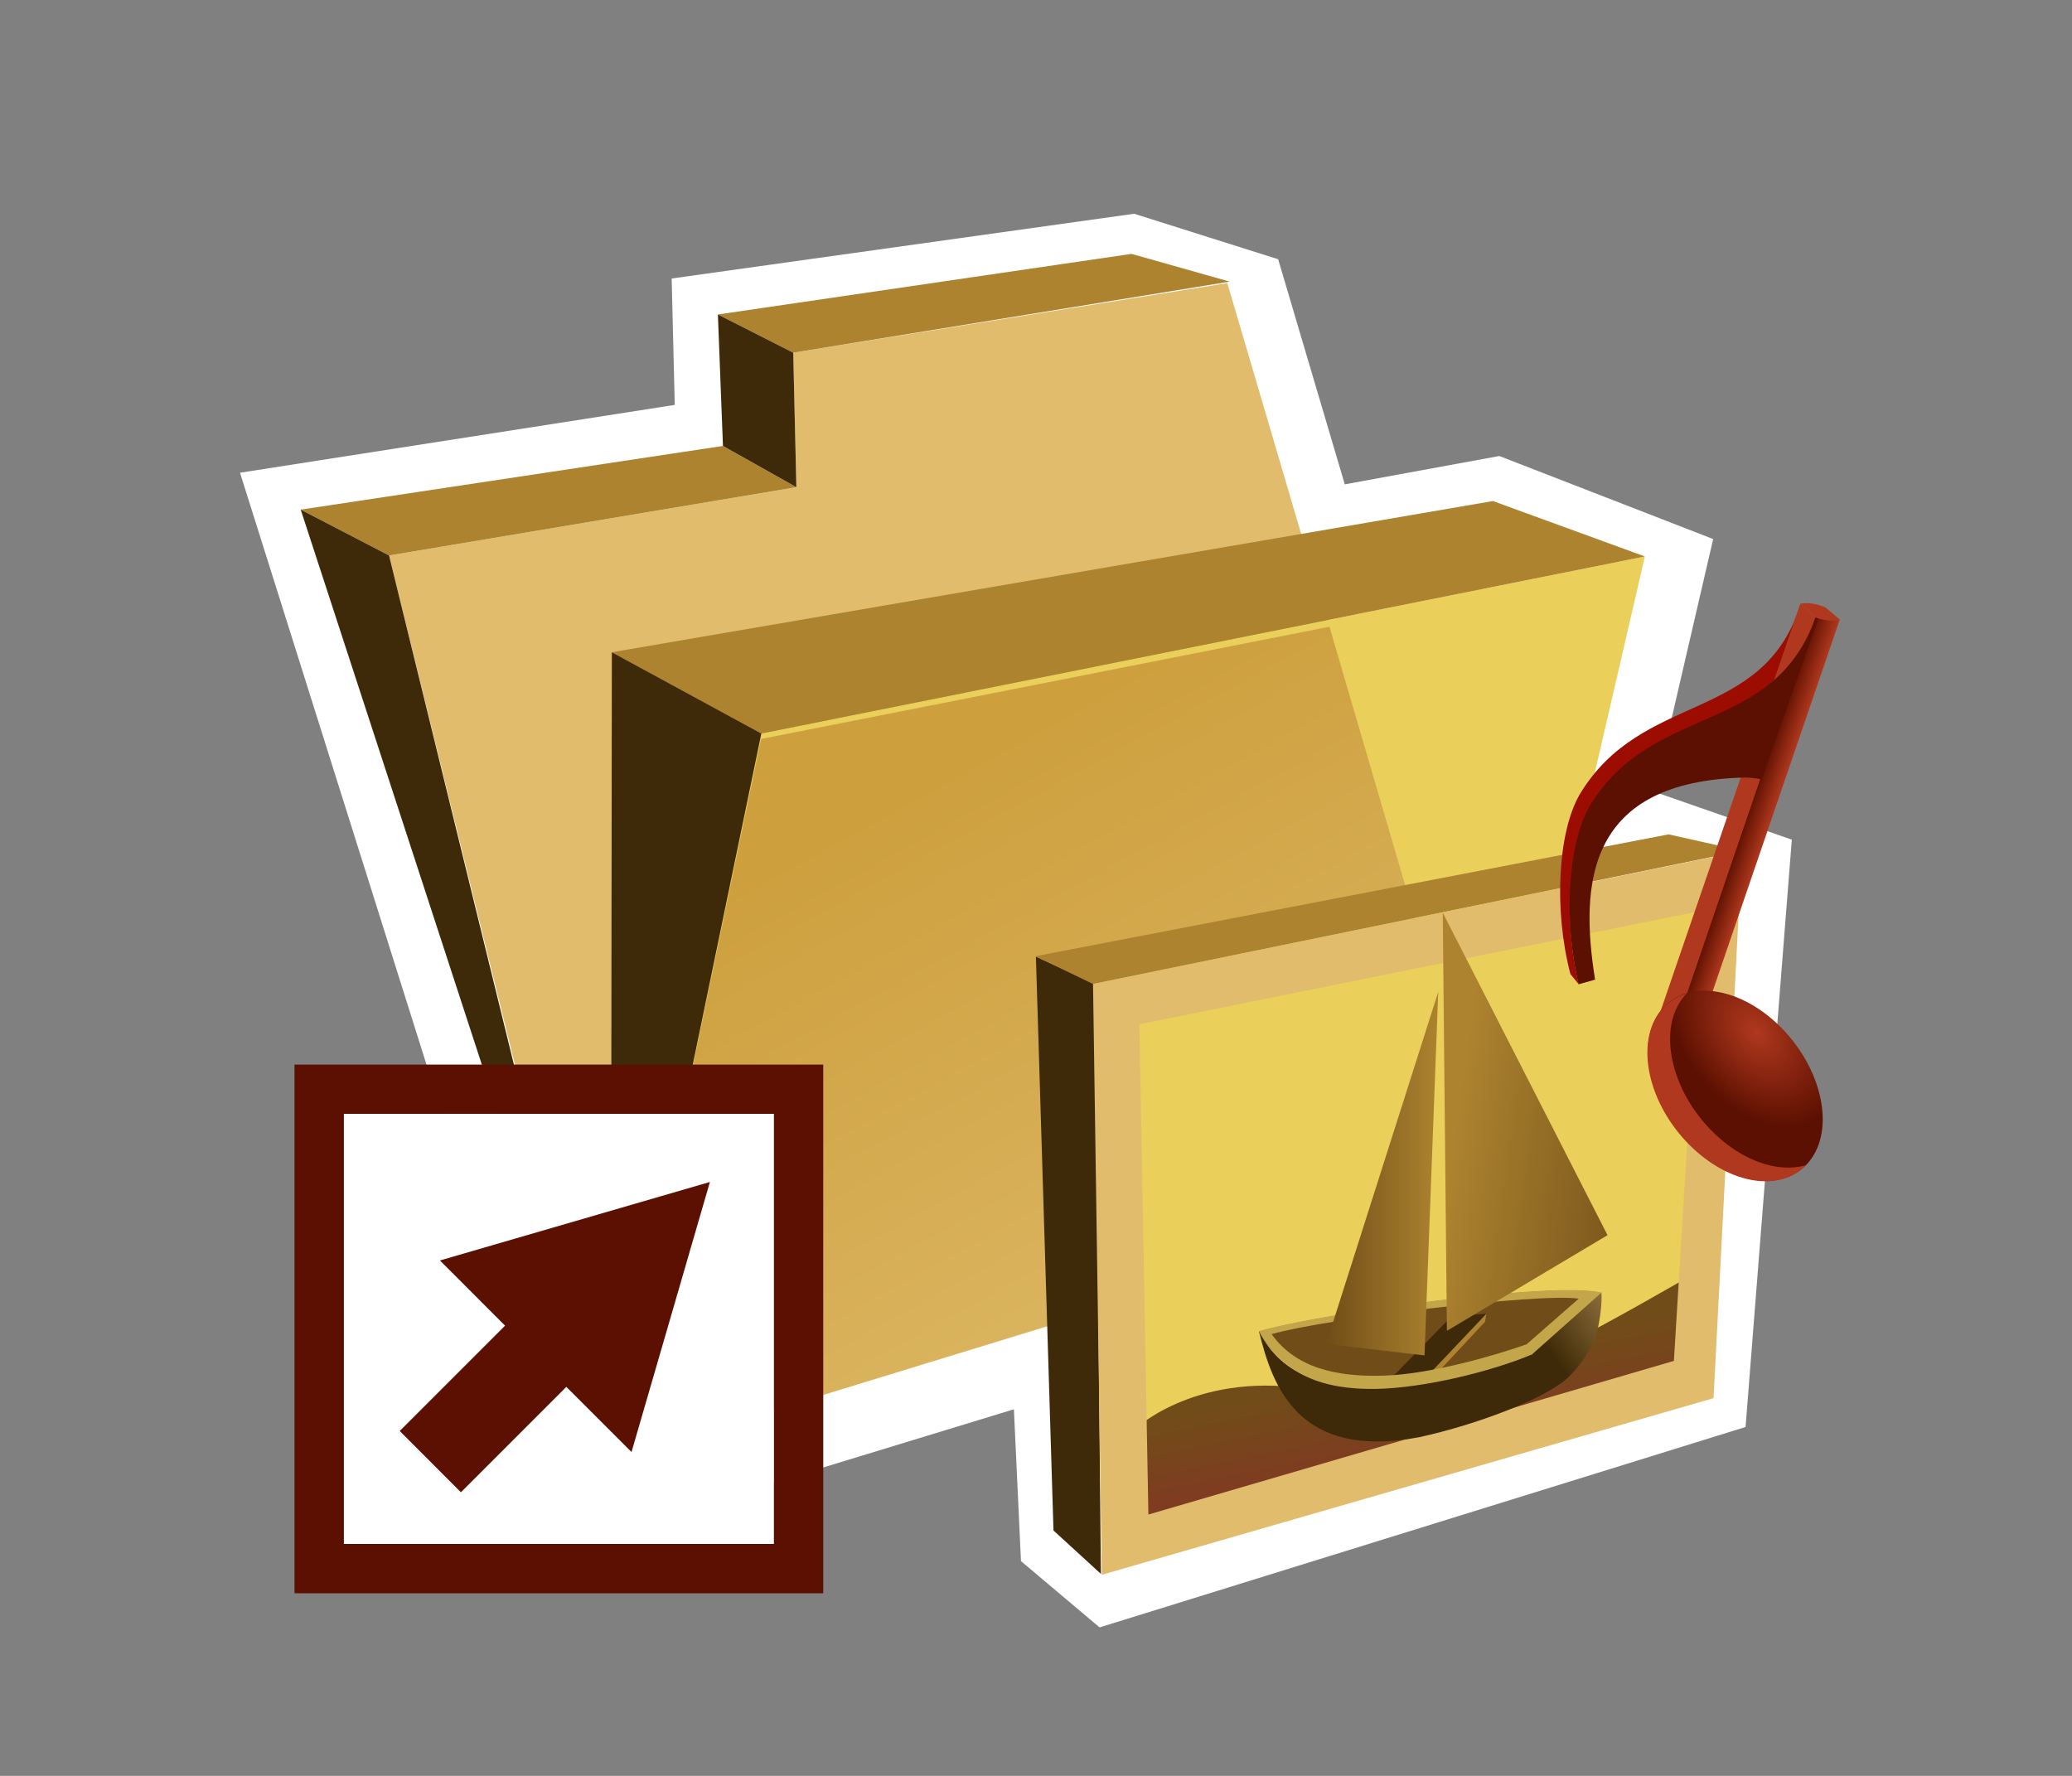 <?xml version="1.0" encoding="UTF-8"?>
<svg xmlns="http://www.w3.org/2000/svg" xmlns:xlink="http://www.w3.org/1999/xlink" contentScriptType="text/ecmascript" zoomAndPan="magnify" baseProfile="tiny" contentStyleType="text/css" version="1.0" width="84px" preserveAspectRatio="xMidYMid meet" viewBox="0 0 84 72" height="72px" x="0px" y="0px">
    <rect x="0" y="0" width="84" height="72" fill="#808080" stroke="none"/>
    <g>
        <g>
            <g>
                <g>
                    <g>
                        <rect width="84" fill="none" height="72"/>
                        <g>
                            <g>
                                <polygon fill="#ffffff" points="41.391,63.293 44.578,65.98 70.766,57.855 72.641,34.043 67.078,32.105 69.453,21.855          60.783,18.488 54.518,19.637 51.817,10.51 45.979,8.666 27.23,11.291 27.355,16.416 9.73,19.166 23.396,62.541          41.104,57.137        "/>
                                <g>
                                    <g>
                                        <polygon fill="#e0bc6c" points="24.77,58.918 15.773,22.521 32.285,19.752 32.158,14.299 49.756,11.479 60.576,48.215                     "/>
                                        <polygon fill="#eacf5a" points="30.865,29.74 66.684,22.561 60.75,48.197 24.768,58.572          "/>
                                        <polygon fill="#ad832f" points="30.865,29.74 66.684,22.561 60.524,20.314 24.805,26.445          "/>
                                        <polygon fill="#ad832f" points="32.158,14.299 49.854,11.418 45.871,10.293 29.104,12.75          "/>
                                        <polygon fill="#ad832f" points="15.773,22.521 32.285,19.752 29.309,18.08 12.191,20.662          "/>
                                        <polygon fill="#3e2a08" points="30.865,29.74 24.766,59.195 24.805,26.445          "/>
                                        <polygon fill="#3e2a08" points="15.773,22.521 24.766,59.195 12.191,20.662          "/>
                                        <polygon fill="#3e2a08" points="29.104,12.75 29.309,18.08 32.285,19.752 32.158,14.299          "/>
                                        <linearGradient x1="-324.789" gradientTransform="matrix(-1 -0.063 0 1 -275.021 -341.3)" y1="380.941" x2="-308.973" gradientUnits="userSpaceOnUse" y2="355.107" xlink:type="simple" xlink:actuate="onLoad" id="SVGID_1_" xlink:show="other">
                                            <stop stop-color="#e0bc6c" offset="0"/>
                                            <stop stop-color="#cd9f3d" offset="1"/>
                                        </linearGradient>
                                        <polygon fill="url(#SVGID_1_)" points="24.766,59.195 30.854,29.961 53.897,25.41 60.576,48.215          "/>
                                    </g>
                                    <g>
                                        <polygon fill="#3e2a08" points="44.397,39.883 41.996,38.787 42.709,62.051 44.631,63.811          "/>
                                        <polygon fill="#ad832f" points="44.309,39.893 70.623,34.494 67.646,33.828 41.975,38.768          "/>
                                        <g>
                                            <g>
                                                <polygon fill="#eacf5a" points="45.789,41.334 69.211,36.598 68.004,55.641 46.205,62.027            "/>
                                                <linearGradient x1="-317.509" gradientTransform="matrix(-0.963 0.199 -0.006 1.04 -246.9 -149.59)" y1="261.17" x2="-317.509" gradientUnits="userSpaceOnUse" y2="257.74" xlink:type="simple" xlink:actuate="onLoad" id="SVGID_2_" xlink:show="other">
                                                    <stop stop-color="#7f3c21" offset="0"/>
                                                    <stop stop-color="#704d18" offset="1"/>
                                                </linearGradient>
                                                <path fill="url(#SVGID_2_)" d="M 68.437 55.357 L 46.501 61.779 L 46.157 57.822 C 46.157 57.822 48.915 55.349 53.796 56.468 C 56.847 57.167 60.071 55.978 61.689 55.314 C 63.674 54.507 66.018 53.16 68.293 51.863 L 68.437 55.357 z "/>
                                                <g>
                                                    <g>
                                                        <path fill="#e0bc6c" d="M 44.312 39.891 L 44.665 63.848 L 69.468 56.686 L 70.618 34.504 L 44.312 39.891 z M 46.188 41.527 L 68.985 36.923 L 67.86 55.175 L 46.557 61.404 L 46.188 41.527 z "/>
                                                    </g>
                                                </g>
                                            </g>
                                            <g>
                                                <g>
                                                    <path fill="#3e2a08" d="M 63.59 55.803 C 62.881 56.614 59.914 57.756 57.527 58.27 C 52.637 59.196 51.583 56.209 51.038 53.969 C 52.167 56.19 54.326 56.17 55.847 56.174 C 57.363 56.17 60.124 55.647 62.103 54.856 C 62.131 55.24 63.246 55.91 63.59 55.803 z "/>
                                                    <path fill="#704d18" d="M 55.779 56.191 C 57.759 56.236 60.687 55.355 62.101 54.868 L 64.923 52.423 C 63.046 51.94 53.581 53.246 51.034 53.986 C 52.024 55.768 53.797 56.146 55.779 56.191 z "/>
                                                    <polygon fill="#3e2a08" points="57.805,55.865 56.332,55.947 58.86,53.354 60.26,53.266             "/>
                                                    <linearGradient x1="-393" gradientTransform="matrix(-0.963 0.247 0.038 1.029 -323.879 -144.756)" y1="286.541" x2="-390.488" gradientUnits="userSpaceOnUse" y2="288.073" xlink:type="simple" xlink:actuate="onLoad" id="SVGID_3_" xlink:show="other">
                                                        <stop stop-color="#8e6f3a" offset="0"/>
                                                        <stop stop-color="#3e2a08" offset="1"/>
                                                    </linearGradient>
                                                    <path fill="url(#SVGID_3_)" d="M 64.688 54.234 C 64.688 54.234 64.182 55.453 63.244 56.109 C 62.557 56.197 62.184 55.296 62.102 54.855 C 62.098 54.82 64.924 52.392 64.924 52.392 C 64.971 53.221 64.688 54.234 64.688 54.234 z "/>
                                                    <polygon fill="#ad832f" points="57.862,55.795 58.121,55.822 60.203,53.59 60.26,53.266             "/>
                                                    <g>
                                                        <path fill="#c4a64a" d="M 51.038 53.969 C 52.025 55.752 53.646 56.344 55.782 56.311 C 57.771 56.274 60.491 55.592 62.103 54.915 L 64.923 52.409 C 63.047 51.926 53.582 53.229 51.038 53.969 z M 51.552 54.09 C 53.72 53.463 62.431 52.408 64.003 52.652 L 61.89 54.502 C 60.711 54.92 58.06 55.71 56.113 55.773 C 54.182 55.834 52.528 55.461 51.552 54.09 z "/>
                                                    </g>
                                                </g>
                                                <g>
                                                    <linearGradient x1="-319.194" gradientTransform="matrix(-0.963 0.199 -0.006 1.04 -246.9 -149.59)" y1="248.869" x2="-328.377" gradientUnits="userSpaceOnUse" y2="250.268" xlink:type="simple" xlink:actuate="onLoad" id="SVGID_4_" xlink:show="other">
                                                        <stop stop-color="#ad832f" offset="0"/>
                                                        <stop stop-color="#704d18" offset="1"/>
                                                    </linearGradient>
                                                    <polygon fill="url(#SVGID_4_)" points="65.17,50.078 58.49,37.004 58.658,53.957             "/>
                                                    <linearGradient x1="-76.827" gradientTransform="matrix(-1 0 0 -1 -18.52 -50.02)" y1="-97.603" x2="-72.282" gradientUnits="userSpaceOnUse" y2="-97.603" xlink:type="simple" xlink:actuate="onLoad" id="SVGID_5_" xlink:show="other">
                                                        <stop stop-color="#ad832f" offset="0"/>
                                                        <stop stop-color="#704d18" offset="1"/>
                                                    </linearGradient>
                                                    <polygon fill="url(#SVGID_5_)" points="53.762,54.488 58.307,40.215 57.75,54.953             "/>
                                                </g>
                                            </g>
                                        </g>
                                    </g>
                                </g>
                            </g>
                            <g>
                                <g>
                                    <path fill="#9c0c00" d="M 64.005 39.908 C 63.368 37.344 63.618 34.205 64.527 32.656 C 67.06 28.537 71.84 29.924 73.476 25.127 L 72.962 24.602 C 71.411 29.33 66.548 28.018 64.036 32.217 C 63.141 33.777 62.997 36.938 63.665 39.492 L 64.005 39.908 z "/>
                                    <linearGradient x1="-515.012" gradientTransform="matrix(-0.946 -0.323 -0.323 0.946 -314.128 -429.635)" y1="313.433" x2="-513.966" gradientUnits="userSpaceOnUse" y2="313.433" xlink:type="simple" xlink:actuate="onLoad" id="SVGID_6_" xlink:show="other">
                                        <stop stop-color="#b0381e" offset="0"/>
                                        <stop stop-color="#5c1001" offset="1"/>
                                    </linearGradient>
                                    <polygon fill="url(#SVGID_6_)" points="73.217,24.982 68.565,38.588 67.625,41.408 69.246,40.736 74.586,25.117         "/>
                                    <polygon fill="#b0381e" points="72.985,24.477 66.918,42.168 67.225,43.703 73.6,25.031         "/>
                                    <path fill="#b0381e" d="M 74.02 24.64 C 73.791 24.519 73.315 24.4 72.987 24.476 L 73.602 25.035 C 73.997 25.176 74.436 25.205 74.586 25.117 L 74.02 24.64 z "/>
                                    <path fill="#5c1001" d="M 73.6 25.046 C 71.879 29.841 67.033 28.472 64.469 32.64 C 63.559 34.189 63.375 37.348 63.998 39.906 L 64.666 39.717 C 64.036 35.805 64.336 31.653 70.77 31.524 C 71.064 31.532 71.254 31.567 71.416 31.596 L 73.717 25.084 L 73.6 25.046 z "/>
                                </g>
                                <g>
                                    <radialGradient gradientTransform="matrix(-0.562 -0.105 0.109 0.614 -151.699 -64.885)" gradientUnits="userSpaceOnUse" xlink:type="simple" r="6.183" xlink:actuate="onLoad" cx="-375.347" id="SVGID_7_" cy="109.642" xlink:show="other">
                                        <stop stop-color="#b0381e" offset="0"/>
                                        <stop stop-color="#5c1001" offset="1"/>
                                    </radialGradient>
                                    <path fill="url(#SVGID_7_)" d="M 69.676 40.221 C 71.6 40.578 73.457 42.571 73.83 44.67 C 74.199 46.768 72.94 48.178 71.02 47.82 C 69.097 47.463 67.242 45.472 66.869 43.375 C 66.498 41.273 67.756 39.863 69.676 40.221 z "/>
                                    <path fill="#b0381e" d="M 66.851 43.393 C 67.222 45.489 69.081 47.481 71.003 47.838 C 71.931 48.01 72.697 47.772 73.208 47.242 C 72.827 47.349 72.397 47.373 71.921 47.285 C 70.0 46.926 68.14 44.935 67.771 42.838 C 67.579 41.75 67.827 40.85 68.375 40.281 C 67.219 40.619 66.571 41.809 66.851 43.393 z "/>
                                </g>
                            </g>
                        </g>
                    </g>
                </g>
                <g>
                    <g>
                        <rect x="13.938" width="17.439" fill="#ffffff" y="45.158" height="17.439"/>
                        <path fill="#5c1001" d="M 11.939 43.162 L 11.939 64.596 L 33.375 64.596 L 33.375 43.162 L 11.939 43.162 z M 31.377 45.158 L 31.377 62.597 L 13.938 62.597 L 13.938 45.158 L 31.377 45.158 z "/>
                    </g>
                    <g>
                        <path fill="#5c1001" d="M 25.602 58.87 L 22.96 56.228 C 22.96 56.228 20.053 59.136 18.686 60.502 C 17.755 59.571 17.135 58.951 16.205 58.017 C 17.569 56.65 20.476 53.746 20.476 53.746 L 17.836 51.103 L 28.78 47.921 L 25.602 58.87 z "/>
                    </g>
                </g>
            </g>
        </g>
    </g>
</svg>
